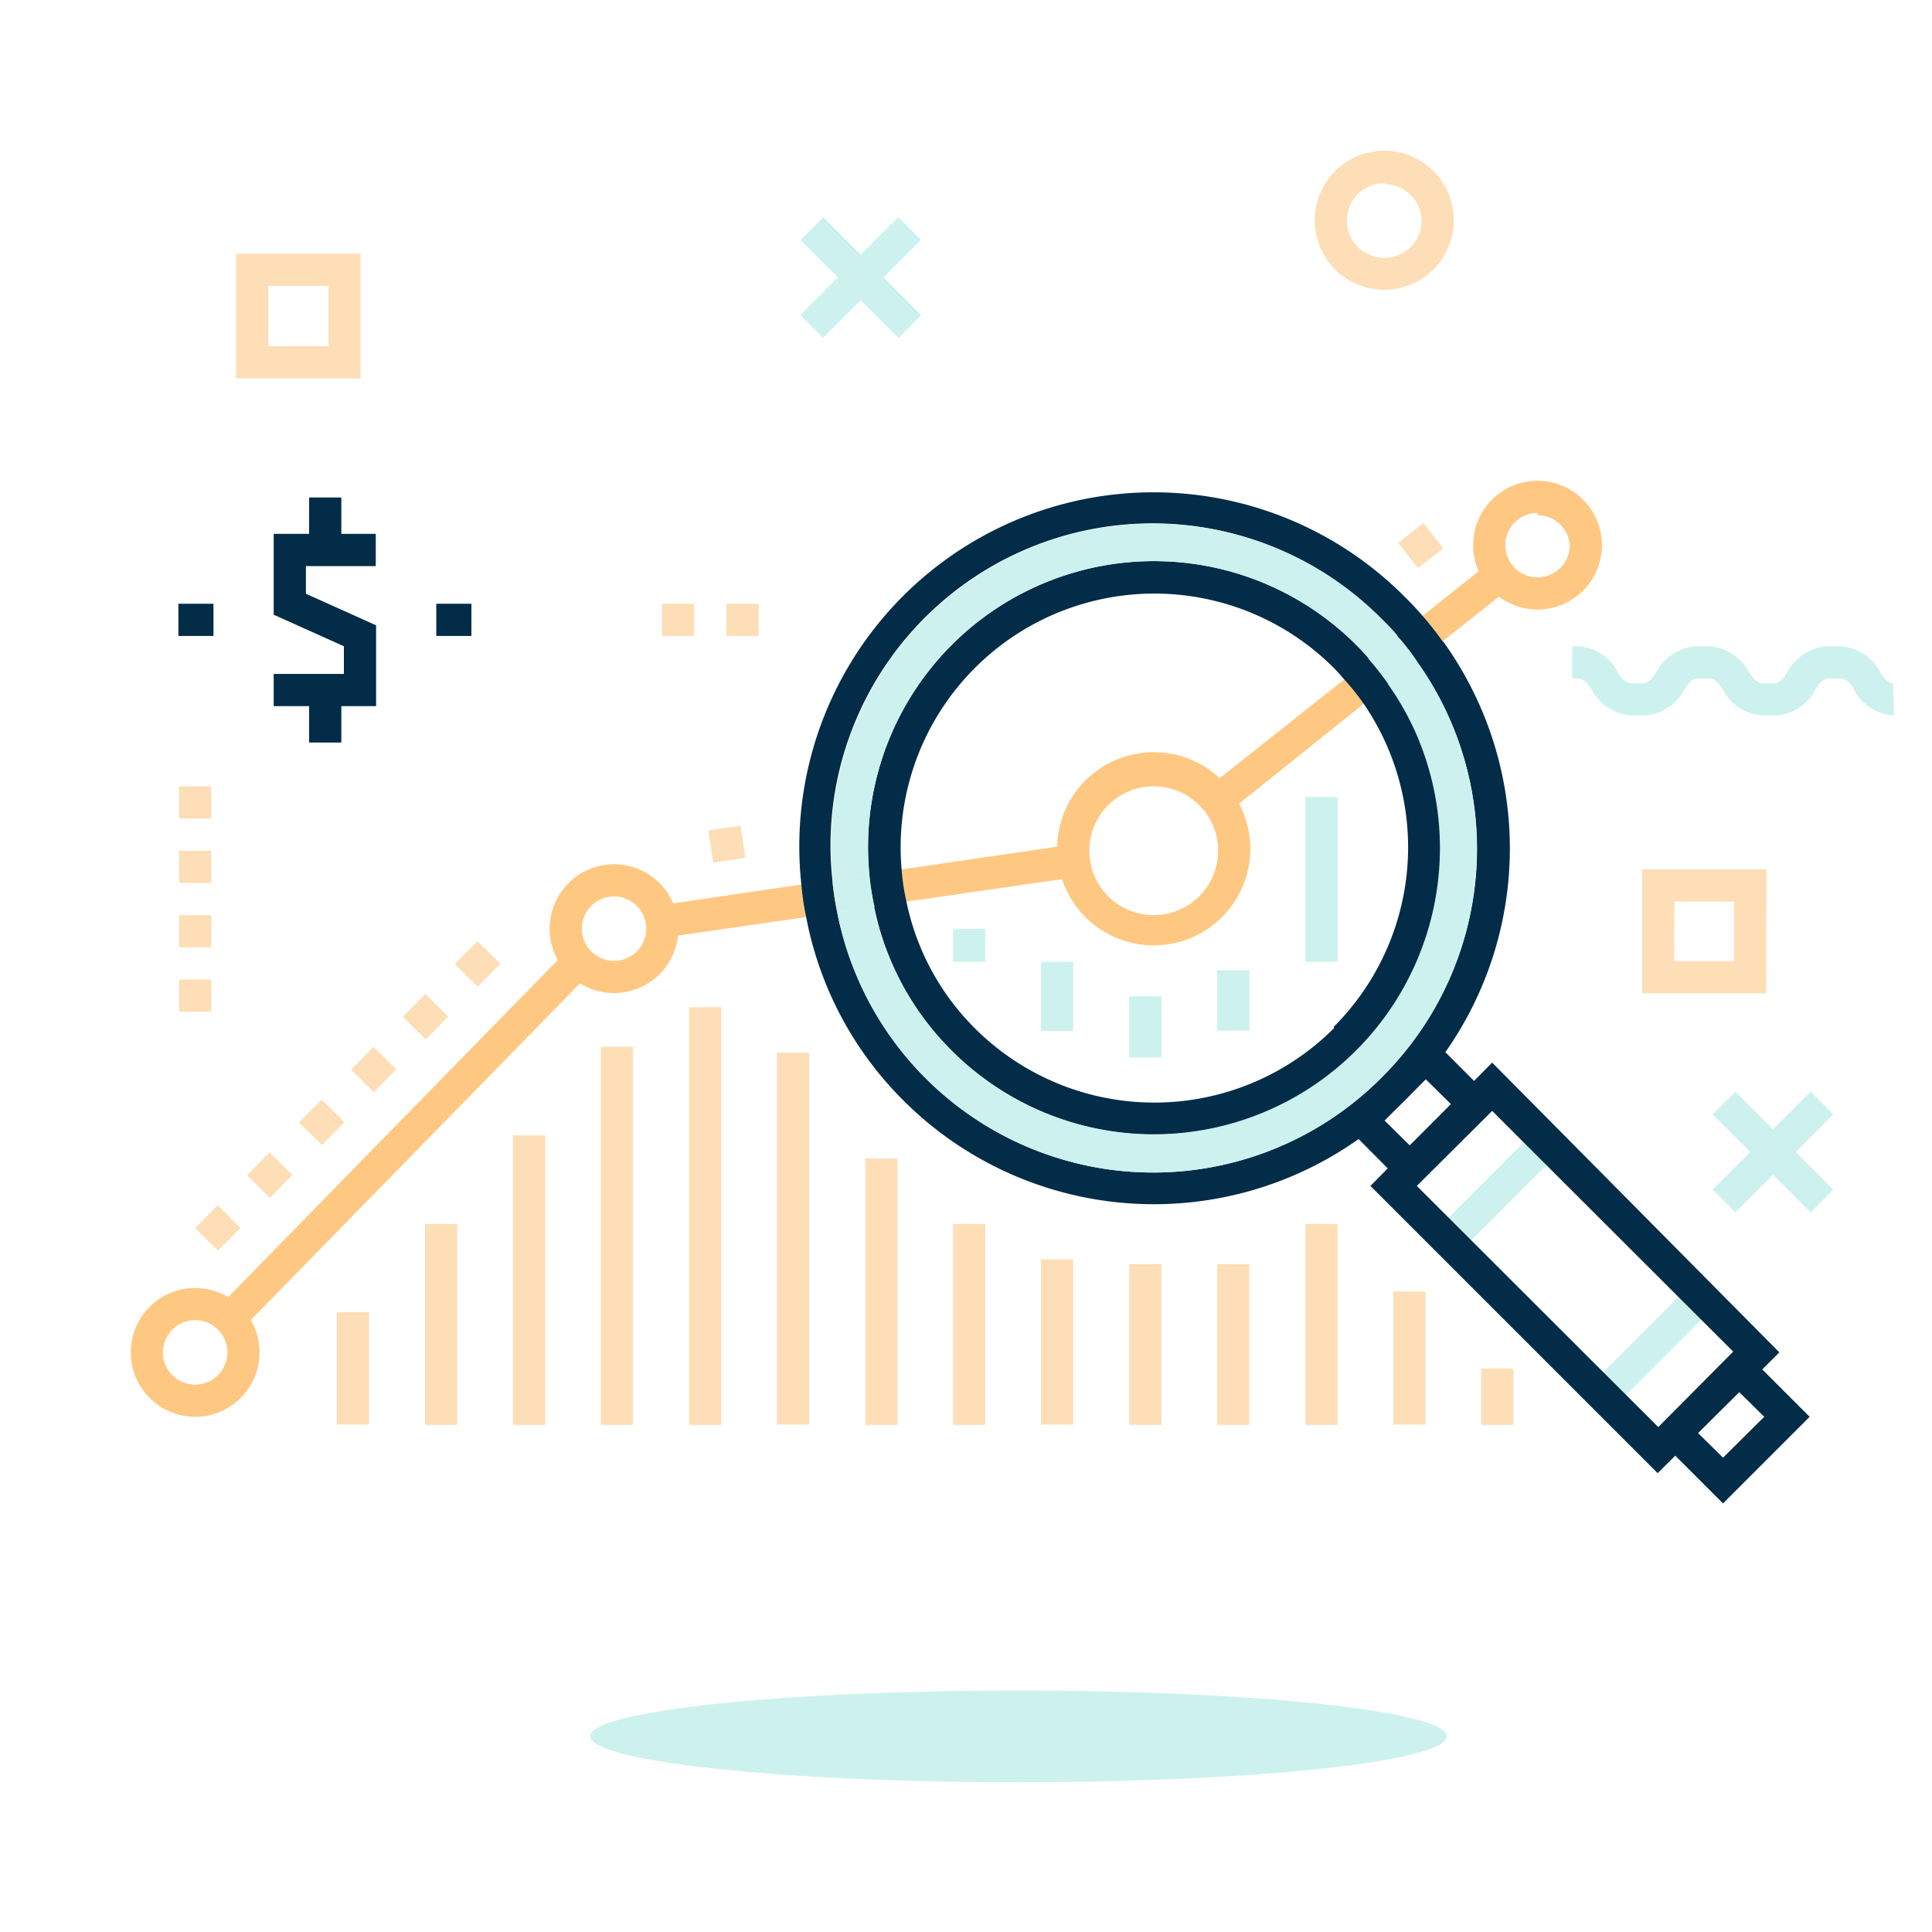 <svg id="Layer_1" data-name="Layer 1" xmlns="http://www.w3.org/2000/svg" viewBox="0 0 60 60"><defs><style>.cls-1{fill:#cdf1ef;}.cls-2{fill:#fedeb6;}.cls-3{fill:#ffc882;}.cls-4{fill:#022c48;}</style></defs><title>Magnifying Chart- On Light</title><rect class="cls-1" x="54.56" y="33.63" width="1" height="4.3" transform="translate(-9.17 49.41) rotate(-45)"/><rect class="cls-1" x="52.91" y="35.28" width="4.3" height="1" transform="translate(-9.17 49.41) rotate(-45)"/><rect class="cls-1" x="26.23" y="6.47" width="1" height="4.3" transform="translate(1.74 21.43) rotate(-45)"/><rect class="cls-1" x="24.58" y="8.11" width="4.3" height="1" transform="translate(1.74 21.43) rotate(-45)"/><path class="cls-1" d="M58.82,22.22a1.49,1.49,0,0,1-1.25-.82c-.12-.2-.27-.33-.4-.33h-.38c-.13,0-.28.13-.4.33a1.49,1.49,0,0,1-1.25.82h-.39a1.48,1.48,0,0,1-1.25-.82c-.13-.2-.28-.33-.4-.33h-.39c-.12,0-.27.13-.39.33a1.51,1.51,0,0,1-1.26.82h-.38a1.51,1.51,0,0,1-1.26-.82c-.12-.2-.27-.33-.39-.33h-.2v-1H49a1.49,1.49,0,0,1,1.25.82c.12.21.28.33.4.33h.38c.13,0,.28-.12.4-.33a1.5,1.5,0,0,1,1.25-.82h.39a1.51,1.51,0,0,1,1.26.82c.12.21.27.33.39.33h.39c.12,0,.27-.12.39-.33a1.51,1.51,0,0,1,1.26-.82h.38a1.51,1.51,0,0,1,1.26.82c.12.21.27.33.39.33Z"/><path class="cls-2" d="M43,9a2.16,2.16,0,1,1,2.15-2.16A2.16,2.16,0,0,1,43,9Zm0-3.31a1.16,1.16,0,1,0,1.15,1.15A1.16,1.16,0,0,0,43,5.72Z"/><path class="cls-2" d="M11.2,11.75H7.33V7.88H11.2Zm-2.87-1H10.2V8.88H8.33Z"/><path class="cls-2" d="M54.85,30.85H51V27h3.86Zm-2.86-1h1.86V28H52Z"/><rect class="cls-1" x="49.13" y="41.29" width="4.35" height="1" transform="translate(-14.52 48.53) rotate(-45)"/><rect class="cls-1" x="44.34" y="36.5" width="4.35" height="1" transform="translate(-12.54 43.72) rotate(-45)"/><path class="cls-3" d="M42.51,20.45a9.36,9.36,0,0,1,.62.79l-.78.62L38.43,25l-.36.29-.62-.78.36-.29,3.91-3.1Z"/><path class="cls-3" d="M46.81,18.32l-.26.21-1.74,1.38-.79.62a6.51,6.51,0,0,0-.62-.79l.79-.62,1.73-1.38.27-.21Z"/><path class="cls-3" d="M25.88,27.34a8.46,8.46,0,0,0,.15,1l-1,.14-4,.58h0l-.44.06-.15-1,.44-.06,4-.59Z"/><path class="cls-3" d="M33.44,27.24,33,27.3,28.15,28l-1,.15a8.15,8.15,0,0,1-.15-1L28,27l4.86-.71.42-.06Z"/><path class="cls-3" d="M47.75,18.93a2,2,0,1,1,2-2A2,2,0,0,1,47.75,18.93Zm0-3a1,1,0,1,0,1,1A1,1,0,0,0,47.75,16Z"/><path class="cls-2" d="M43.42,16.86l.79-.62.61.79-.78.61Z"/><path class="cls-2" d="M22,25.79l1-.15.15,1-1,.15Z"/><path class="cls-2" d="M6.06,38.14l.7-.71.71.7-.7.71ZM7.67,36.5l.7-.71.71.7-.7.71Zm1.61-1.64.71-.71.71.7-.7.71Zm1.62-1.64.7-.71.71.7-.7.71Zm1.61-1.64.7-.71.71.7-.7.71Zm1.61-1.64.71-.71.71.7-.7.71Z"/><path class="cls-3" d="M6.06,44a2,2,0,1,1,2-2A2,2,0,0,1,6.06,44Zm0-3a1,1,0,1,0,0,2,1,1,0,0,0,0-2Z"/><path class="cls-3" d="M19.07,30.84a2,2,0,1,1,2-2A2,2,0,0,1,19.07,30.84Zm0-3a1,1,0,1,0,0,2,1,1,0,0,0,0-2Z"/><path class="cls-3" d="M35.83,29.36a3,3,0,1,1,3-3A3,3,0,0,1,35.83,29.36Zm0-4.94a2,2,0,1,0,2,2A2,2,0,0,0,35.83,24.42Z"/><rect class="cls-2" x="10.46" y="40.75" width="1" height="3.49"/><rect class="cls-2" x="13.2" y="38.01" width="1" height="6.24"/><rect class="cls-2" x="15.93" y="35.26" width="1" height="8.99"/><rect class="cls-2" x="18.66" y="32.51" width="1" height="11.74"/><rect class="cls-2" x="21.4" y="31.28" width="1" height="12.97"/><rect class="cls-2" x="24.13" y="32.69" width="1" height="11.55"/><rect class="cls-2" x="26.87" y="35.98" width="1" height="8.27"/><rect class="cls-2" x="29.6" y="38.01" width="1" height="6.24"/><rect class="cls-1" x="29.6" y="28.85" width="1" height="1.02"/><rect class="cls-2" x="32.33" y="39.11" width="1" height="5.13"/><rect class="cls-1" x="32.33" y="29.87" width="1" height="2.15"/><rect class="cls-2" x="35.07" y="39.26" width="1" height="4.99"/><rect class="cls-1" x="35.07" y="30.94" width="1" height="1.9"/><rect class="cls-2" x="37.8" y="39.26" width="1" height="4.99"/><rect class="cls-1" x="37.8" y="30.13" width="1" height="1.88"/><rect class="cls-2" x="40.54" y="38.01" width="1" height="6.24"/><rect class="cls-1" x="40.54" y="24.75" width="1" height="5.12"/><rect class="cls-2" x="43.27" y="40.11" width="1" height="4.13"/><rect class="cls-2" x="46" y="42.5" width="1" height="1.75"/><rect class="cls-3" x="4.78" y="34.92" width="15.53" height="1" transform="translate(-21.55 19.62) rotate(-45.64)"/><path class="cls-4" d="M43.81,37,41.62,34.8l2.69-2.7,2.19,2.19ZM43,34.8l.78.77,1.28-1.28-.78-.77Z"/><path class="cls-4" d="M53.51,46.69,51.32,44.5,54,41.8,56.2,44Zm-.78-2.19.78.77L54.79,44,54,43.22Z"/><path class="cls-4" d="M44.07,22.93a8.76,8.76,0,0,0-.94-1.69,9.36,9.36,0,0,0-.62-.79c-.12-.14-.24-.27-.37-.4A8.88,8.88,0,0,0,27,27.17a8.15,8.15,0,0,0,.15,1,8.76,8.76,0,0,0,2.41,4.46,8.89,8.89,0,0,0,14.5-9.69Zm-2.64,9a7.89,7.89,0,0,1-11.16,0A7.76,7.76,0,0,1,28.15,28,6.74,6.74,0,0,1,28,27a7.88,7.88,0,0,1,13.42-6.26c.1.1.2.21.29.32a7.68,7.68,0,0,1,.63.78,7.89,7.89,0,0,1-.92,10.05Zm2.64-9a8.76,8.76,0,0,0-.94-1.69,9.36,9.36,0,0,0-.62-.79c-.12-.14-.24-.27-.37-.4A8.88,8.88,0,0,0,27,27.17a8.15,8.15,0,0,0,.15,1,8.76,8.76,0,0,0,2.41,4.46,8.89,8.89,0,0,0,14.5-9.69Zm-2.64,9a7.89,7.89,0,0,1-11.16,0A7.76,7.76,0,0,1,28.15,28,6.74,6.74,0,0,1,28,27a7.88,7.88,0,0,1,13.42-6.26c.1.1.2.21.29.32a7.68,7.68,0,0,1,.63.78,7.89,7.89,0,0,1-.92,10.05Zm2.64-9a8.76,8.76,0,0,0-.94-1.69,9.36,9.36,0,0,0-.62-.79c-.12-.14-.24-.27-.37-.4A8.88,8.88,0,0,0,27,27.17a8.15,8.15,0,0,0,.15,1,8.76,8.76,0,0,0,2.41,4.46,8.89,8.89,0,0,0,14.5-9.69Zm-2.64,9a7.89,7.89,0,0,1-11.16,0A7.76,7.76,0,0,1,28.15,28,6.74,6.74,0,0,1,28,27a7.88,7.88,0,0,1,13.42-6.26c.1.1.2.21.29.32a7.68,7.68,0,0,1,.63.78,7.89,7.89,0,0,1-.92,10.05Zm2.64-9a8.76,8.76,0,0,0-.94-1.69,9.36,9.36,0,0,0-.62-.79c-.12-.14-.24-.27-.37-.4A8.88,8.88,0,0,0,27,27.17a8.15,8.15,0,0,0,.15,1,8.76,8.76,0,0,0,2.41,4.46,8.89,8.89,0,0,0,14.5-9.69Zm-2.64,9a7.89,7.89,0,0,1-11.16,0A7.76,7.76,0,0,1,28.15,28,6.74,6.74,0,0,1,28,27a7.88,7.88,0,0,1,13.42-6.26c.1.1.2.21.29.32a7.68,7.68,0,0,1,.63.78,7.89,7.89,0,0,1-.92,10.05Zm3.38-12a9.36,9.36,0,0,0-.62-.79c-.17-.2-.35-.39-.54-.58a11,11,0,0,0-18.76,8.94,8.46,8.46,0,0,0,.15,1,10.9,10.9,0,0,0,3,5.66,11,11,0,0,0,14.13,1.23,10.65,10.65,0,0,0,1.47-1.23,11.32,11.32,0,0,0,1.23-1.46A11,11,0,0,0,44.81,19.91ZM42.94,33.43A10,10,0,0,1,26,28.33a8.46,8.46,0,0,1-.15-1,10,10,0,0,1,17.06-8.1c.16.16.32.33.46.5a6.51,6.51,0,0,1,.62.79A10,10,0,0,1,42.94,33.43Zm1.13-10.5a8.76,8.76,0,0,0-.94-1.69,9.36,9.36,0,0,0-.62-.79c-.12-.14-.24-.27-.37-.4A8.88,8.88,0,0,0,27,27.17a8.15,8.15,0,0,0,.15,1,8.76,8.76,0,0,0,2.41,4.46,8.89,8.89,0,0,0,14.5-9.69Zm-2.64,9a7.89,7.89,0,0,1-11.16,0A7.76,7.76,0,0,1,28.15,28,6.74,6.74,0,0,1,28,27a7.88,7.88,0,0,1,13.42-6.26c.1.1.2.21.29.32a7.68,7.68,0,0,1,.63.78,7.89,7.89,0,0,1-.92,10.05Zm2.64-9a8.76,8.76,0,0,0-.94-1.69,9.36,9.36,0,0,0-.62-.79c-.12-.14-.24-.27-.37-.4A8.88,8.88,0,0,0,27,27.17a8.15,8.15,0,0,0,.15,1,8.76,8.76,0,0,0,2.41,4.46,8.89,8.89,0,0,0,14.5-9.69Zm-2.64,9a7.89,7.89,0,0,1-11.16,0A7.76,7.76,0,0,1,28.15,28,6.74,6.74,0,0,1,28,27a7.88,7.88,0,0,1,13.42-6.26c.1.1.2.21.29.32a7.68,7.68,0,0,1,.63.78,7.89,7.89,0,0,1-.92,10.05Zm2.64-9a8.76,8.76,0,0,0-.94-1.69,9.36,9.36,0,0,0-.62-.79c-.12-.14-.24-.27-.37-.4A8.88,8.88,0,0,0,27,27.17a8.15,8.15,0,0,0,.15,1,8.76,8.76,0,0,0,2.41,4.46,8.89,8.89,0,0,0,14.5-9.69Zm-2.64,9a7.89,7.89,0,0,1-11.16,0A7.76,7.76,0,0,1,28.15,28,6.74,6.74,0,0,1,28,27a7.88,7.88,0,0,1,13.42-6.26c.1.1.2.21.29.32a7.68,7.68,0,0,1,.63.78,7.89,7.89,0,0,1-.92,10.05Zm2.64-9a8.76,8.76,0,0,0-.94-1.69,9.36,9.36,0,0,0-.62-.79c-.12-.14-.24-.27-.37-.4A8.88,8.88,0,0,0,27,27.17a8.15,8.15,0,0,0,.15,1,8.76,8.76,0,0,0,2.41,4.46,8.89,8.89,0,0,0,14.5-9.69Zm-2.64,9a7.89,7.89,0,0,1-11.16,0A7.76,7.76,0,0,1,28.15,28,6.74,6.74,0,0,1,28,27a7.88,7.88,0,0,1,13.42-6.26c.1.1.2.21.29.32a7.68,7.68,0,0,1,.63.78,7.89,7.89,0,0,1-.92,10.05Zm2.64-9a8.76,8.76,0,0,0-.94-1.69,9.36,9.36,0,0,0-.62-.79c-.12-.14-.24-.27-.37-.4A8.88,8.88,0,0,0,27,27.17a8.15,8.15,0,0,0,.15,1,8.76,8.76,0,0,0,2.41,4.46,8.89,8.89,0,0,0,14.5-9.69Zm-2.64,9a7.89,7.89,0,0,1-11.16,0A7.76,7.76,0,0,1,28.15,28,6.74,6.74,0,0,1,28,27a7.88,7.88,0,0,1,13.42-6.26c.1.1.2.21.29.32a7.68,7.68,0,0,1,.63.78,7.89,7.89,0,0,1-.92,10.05Z"/><path class="cls-1" d="M44,20.53l-.89.71a9.36,9.36,0,0,0-.62-.79l.89-.71A6.51,6.51,0,0,1,44,20.53Z"/><path class="cls-1" d="M43.4,19.74l-.89.71c-.12-.14-.24-.27-.37-.4A8.88,8.88,0,0,0,27,27.17l-1.13.17a10,10,0,0,1,17.06-8.1C43.1,19.4,43.26,19.57,43.4,19.74Z"/><path class="cls-1" d="M27.16,28.16,26,28.33a8.46,8.46,0,0,1-.15-1L27,27.17A8.15,8.15,0,0,0,27.16,28.16Z"/><path class="cls-1" d="M42.94,33.43A10,10,0,0,1,26,28.33l1.13-.17a8.76,8.76,0,0,0,2.41,4.46,8.89,8.89,0,0,0,14.5-9.69,8.76,8.76,0,0,0-.94-1.69l.89-.71A10,10,0,0,1,42.94,33.43Z"/><path class="cls-4" d="M51.48,45.75l-8.92-8.92L46.34,33,55.26,42ZM44,36.83l7.51,7.5L53.85,42l-7.51-7.5Z"/><rect class="cls-4" x="5.54" y="18.75" width="1.09" height="1"/><rect class="cls-4" x="13.55" y="18.75" width="1.09" height="1"/><polygon class="cls-4" points="11.68 21.93 8.5 21.93 8.5 20.93 10.68 20.93 10.68 20.07 8.5 19.09 8.5 16.58 11.67 16.58 11.67 17.58 9.5 17.58 9.5 18.44 11.68 19.42 11.68 21.93"/><rect class="cls-4" x="9.6" y="21.43" width="1" height="1.63"/><rect class="cls-4" x="9.6" y="15.45" width="1" height="1.63"/><rect class="cls-2" x="20.56" y="18.75" width="1" height="1"/><rect class="cls-2" x="22.56" y="18.75" width="1" height="1"/><rect class="cls-2" x="5.56" y="30.42" width="1" height="1"/><rect class="cls-2" x="5.56" y="28.42" width="1" height="1"/><rect class="cls-2" x="5.56" y="26.42" width="1" height="1"/><rect class="cls-2" x="5.56" y="24.42" width="1" height="1"/><path class="cls-1" d="M44.93,53.92c0,.79-6,1.43-13.3,1.43s-13.3-.64-13.3-1.43,6-1.42,13.3-1.42S44.93,53.14,44.93,53.92Z"/></svg>